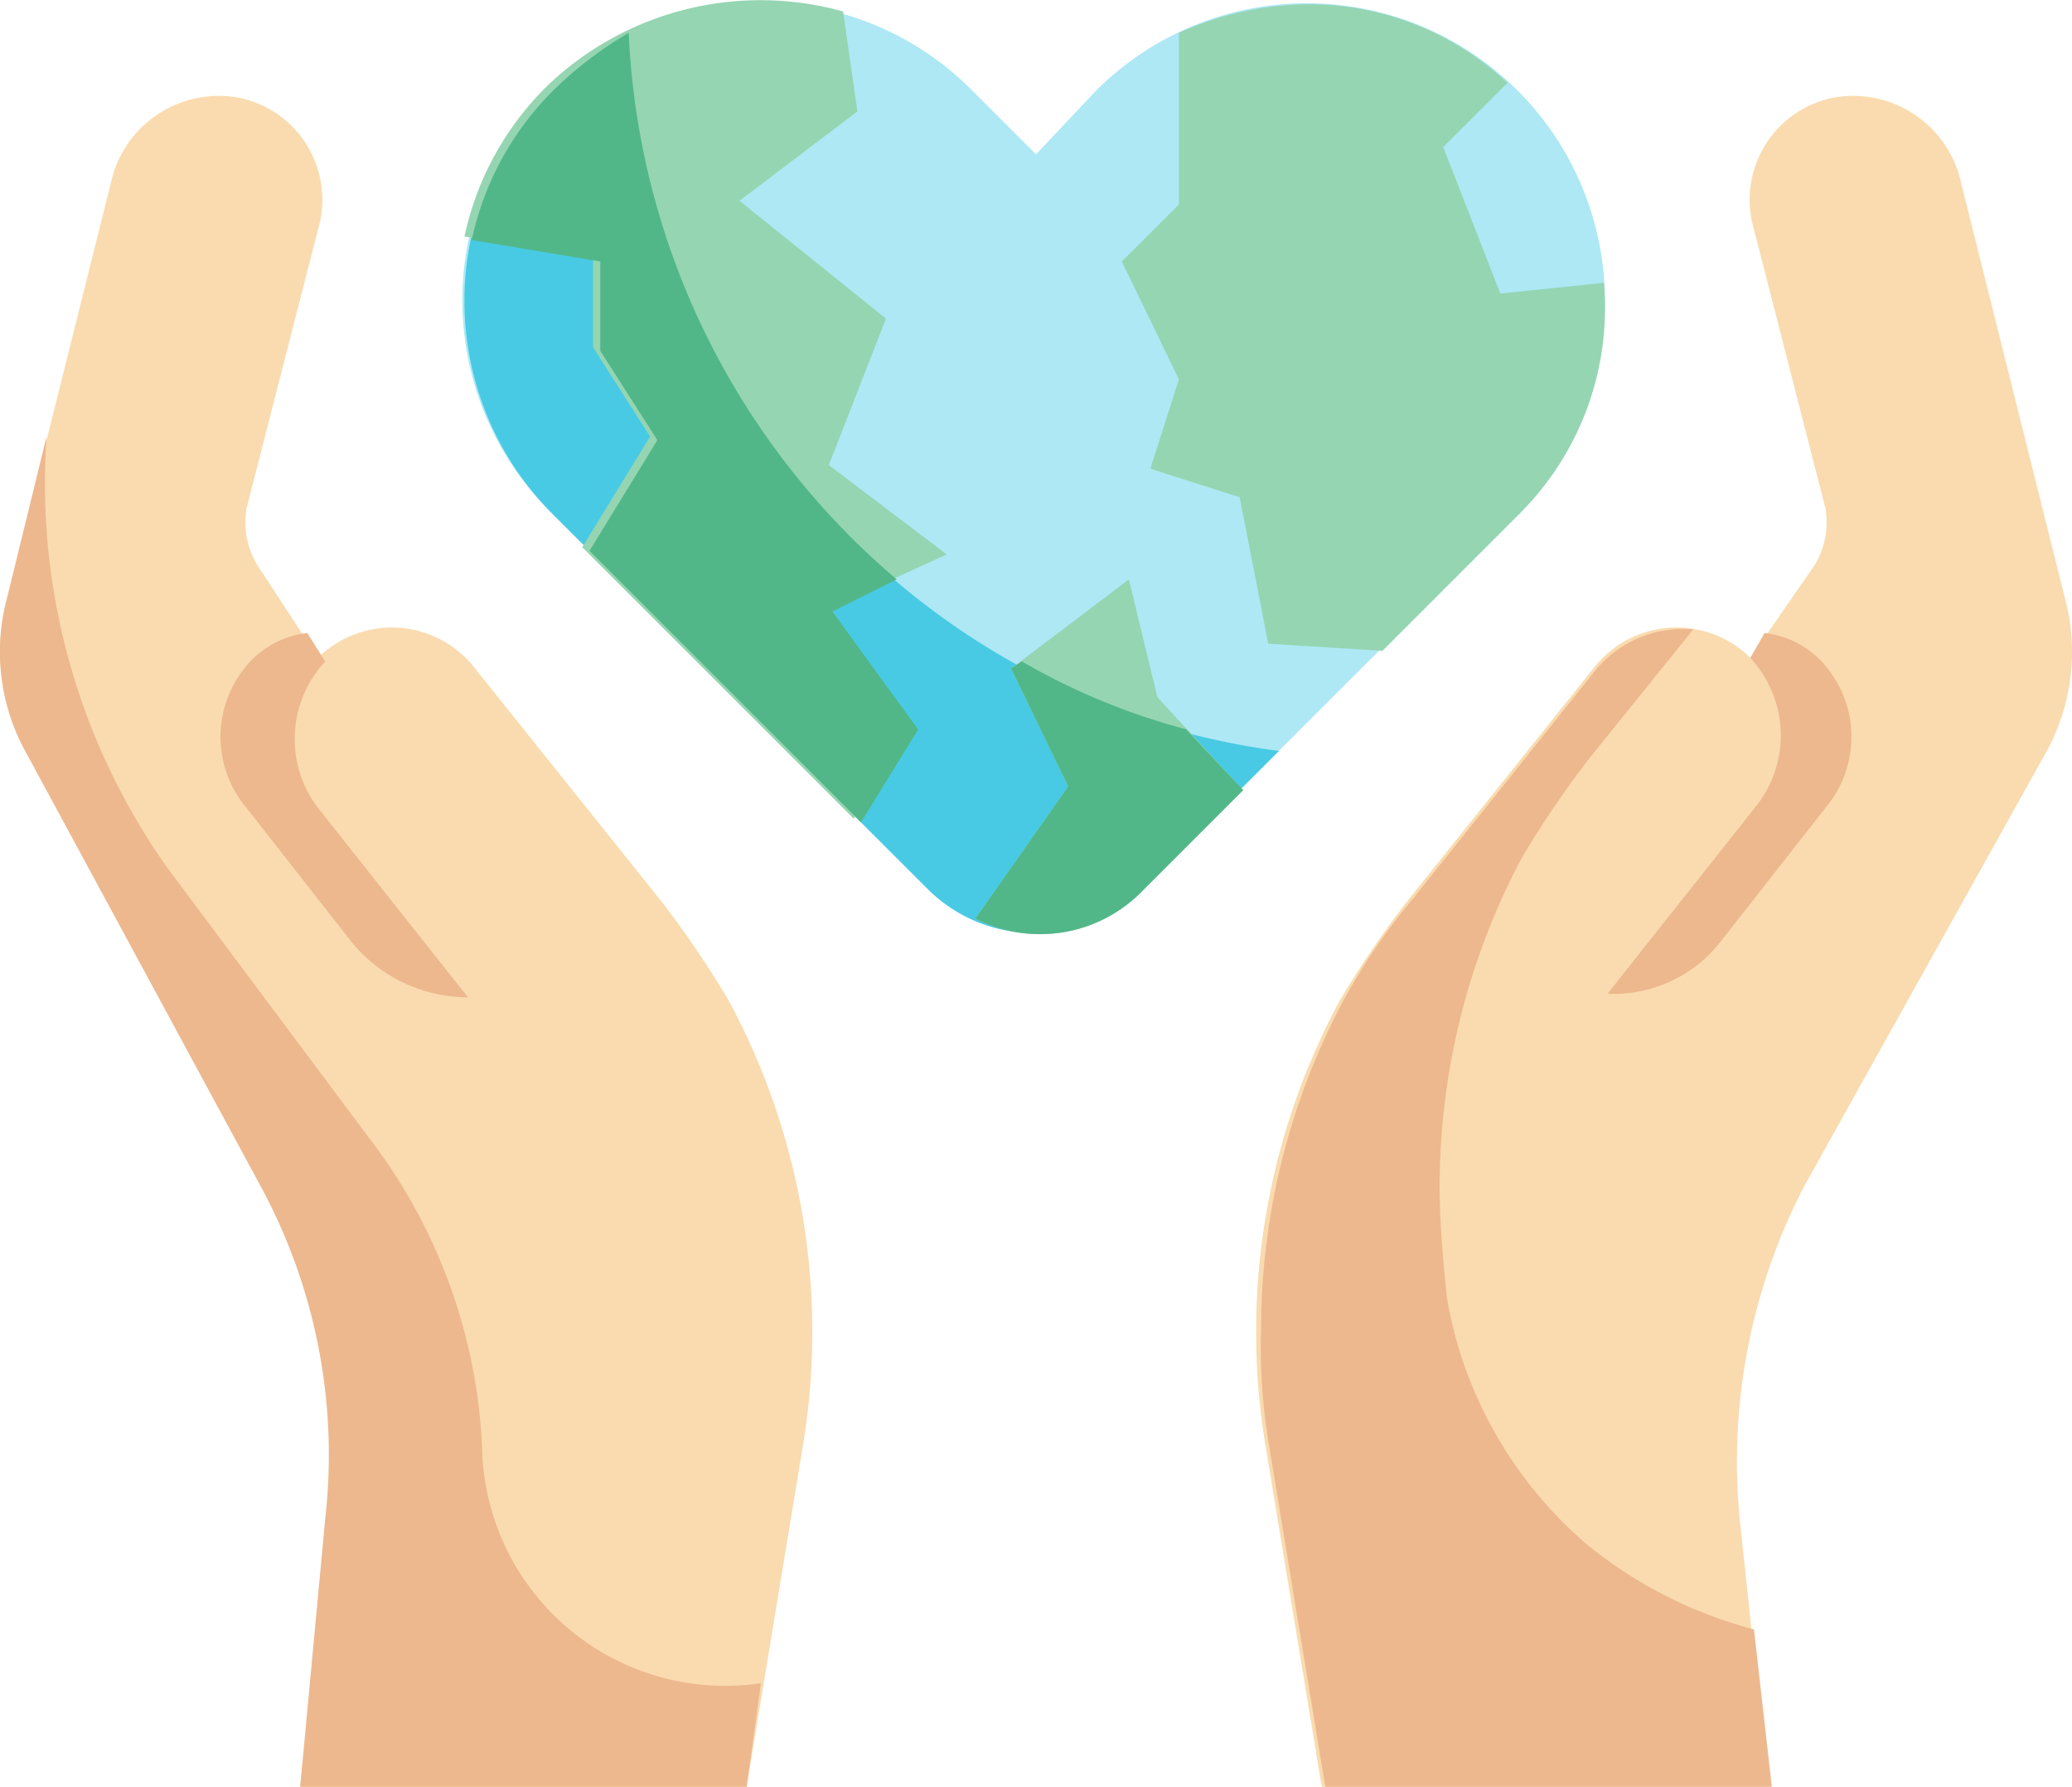 <svg xmlns="http://www.w3.org/2000/svg" width="101.576" height="87.589" viewBox="0 0 101.576 87.589">
  <g id="Success_Numbers" data-name="Success Numbers" transform="translate(0 0)">
    <g id="Color_copy" transform="translate(0 0)">
      <g id="Group_101" data-name="Group 101">
        <g id="Group_94" data-name="Group 94" transform="translate(22.639)">
          <g id="Group_93" data-name="Group 93">
            <path id="Path_2849" data-name="Path 2849" d="M44.074,18.511l-3.152-3.152A14.611,14.611,0,1,0,20.259,36.022L38.82,54.583a7.4,7.4,0,0,0,10.331,0L67.713,36.022A14.611,14.611,0,0,0,47.05,15.359Z" transform="translate(-15.925 -10.946)" fill="#ade8f4"/>
            <path id="Path_2850" data-name="Path 2850" d="M55.925,47.1,49.1,53.926a7.4,7.4,0,0,1-10.331,0L20.2,35.364a14.8,14.8,0,0,1,0-20.663,18.588,18.588,0,0,1,3.677-2.8C24.93,30.111,38.414,44.82,55.925,47.1Z" transform="translate(-15.869 -10.289)" fill="#48cae4"/>
            <g id="Group_92" data-name="Group 92" transform="translate(0.131)">
              <path id="Path_2851" data-name="Path 2851" d="M39.64,38.157l-5.779-4.378,2.8-7.179-7.179-5.779,5.779-4.378-.7-4.9a15.1,15.1,0,0,0-14.534,3.677A14.635,14.635,0,0,0,16,22.572l6.3,1.051V28l2.8,4.378-3.327,5.428L35.087,51.115l2.8-4.378-4.378-5.779Z" transform="translate(-16 -10.98)" fill="#95d5b2"/>
              <path id="Path_2852" data-name="Path 2852" d="M43.433,37.531l-4.9,4.9a6.994,6.994,0,0,1-8.23,1.4l4.553-6.479-2.8-5.779L37.83,27.2l1.4,5.779Z" transform="translate(-5.26 1.202)" fill="#95d5b2"/>
              <path id="Path_2853" data-name="Path 2853" d="M54.012,35.965l-6.829,6.829-5.6-.35-1.4-7.179-4.378-1.4,1.4-4.378-2.8-5.779,2.8-2.8V12.5a15.739,15.739,0,0,1,6.3-1.4,14.2,14.2,0,0,1,9.806,3.852L50.16,18.1l2.8,7.179,5.078-.525a14.212,14.212,0,0,1-4.027,11.207Z" transform="translate(-2.18 -10.89)" fill="#95d5b2"/>
            </g>
            <path id="Path_2854" data-name="Path 2854" d="M38.088,46.046l-2.8,4.553L21.979,37.291l3.327-5.428-2.8-4.378V23.107l-6.3-1.051A14.635,14.635,0,0,1,20.227,14.7,18.588,18.588,0,0,1,23.9,11.9,37.317,37.317,0,0,0,37.038,38.691l-3.152,1.576Z" transform="translate(-15.718 -10.289)" fill="#52b788"/>
            <path id="Path_2855" data-name="Path 2855" d="M43.433,35.8l-4.9,4.9a6.994,6.994,0,0,1-8.23,1.4l4.553-6.479-2.8-5.779.525-.35a32.559,32.559,0,0,0,8.055,3.327Z" transform="translate(-5.128 2.93)" fill="#52b788"/>
          </g>
        </g>
        <g id="Group_97" data-name="Group 97" transform="translate(0 4.676)">
          <g id="Group_95" data-name="Group 95">
            <path id="Path_2856" data-name="Path 2856" d="M3.353,38.252,8.431,17.94a5.418,5.418,0,0,1,6.129-4.2,5.1,5.1,0,0,1,4.027,6.479l-3.5,13.658a4.059,4.059,0,0,0,.525,2.8l2.977,4.553.175-.175a5.151,5.151,0,0,1,7.53.7L35.4,53.136a48.16,48.16,0,0,1,3.327,4.9A34.2,34.2,0,0,1,42.4,79.577L39.6,96.563H17.712l1.4-13.133a29.309,29.309,0,0,0-3.152-16.285L4.229,45.782a10.169,10.169,0,0,1-.876-7.53Z" transform="translate(-2.996 -13.651)" fill="#f9dbaf"/>
          </g>
          <g id="Group_96" data-name="Group 96" transform="translate(0 16.722)">
            <path id="Path_2857" data-name="Path 2857" d="M15.524,43.759,10.446,37.28a5.4,5.4,0,0,1,.35-7.355A4.6,4.6,0,0,1,13.423,28.7l.876,1.4a5.569,5.569,0,0,0-.35,7.179L21.3,46.561a7.391,7.391,0,0,1-5.779-2.8Z" transform="translate(1.643 -19.069)" fill="#edb88e"/>
            <path id="Path_2858" data-name="Path 2858" d="M40.3,84.313A11.918,11.918,0,0,1,26.642,73.106a26.877,26.877,0,0,0-5.6-15.585L11.233,44.388A32.62,32.62,0,0,1,5.279,23.2L3.353,31.08a10.169,10.169,0,0,0,.876,7.53L15.786,59.973a27.615,27.615,0,0,1,3.152,16.285L17.712,89.391H39.6Z" transform="translate(-2.996 -23.2)" fill="#edb88e"/>
          </g>
        </g>
        <g id="Group_100" data-name="Group 100" transform="translate(61.559 4.676)">
          <g id="Group_98" data-name="Group 98">
            <path id="Path_2859" data-name="Path 2859" d="M77.811,38.252,72.733,17.94a5.418,5.418,0,0,0-6.129-4.2,5.1,5.1,0,0,0-4.027,6.479l3.5,13.658a4.059,4.059,0,0,1-.525,2.8L62.4,41.229l-.175-.175a5.151,5.151,0,0,0-7.53.7L45.591,53.136a48.159,48.159,0,0,0-3.327,4.9,34.2,34.2,0,0,0-3.677,21.538l2.8,16.985H63.277l-1.4-13.133a29.309,29.309,0,0,1,3.152-16.285L76.936,45.782A10.169,10.169,0,0,0,77.811,38.252Z" transform="translate(-38.151 -13.651)" fill="#f9dbaf"/>
          </g>
          <path id="Path_2860" data-name="Path 2860" d="M53.6,43.759l5.078-6.479a5.4,5.4,0,0,0-.35-7.355A4.6,4.6,0,0,0,55.7,28.7L55,29.926a5.569,5.569,0,0,1,.35,7.179L48,46.386A6.661,6.661,0,0,0,53.6,43.759Z" transform="translate(-30.754 -2.347)" fill="#edb88e"/>
          <g id="Group_99" data-name="Group 99" transform="translate(0.261 26.151)">
            <path id="Path_2861" data-name="Path 2861" d="M63.34,85.346H41.452l-2.8-16.985a28.287,28.287,0,0,1-.35-5.428,34.326,34.326,0,0,1,4.027-16.11,30.224,30.224,0,0,1,3.327-4.9L54.76,30.538a5.551,5.551,0,0,1,4.728-1.926l-5.078,6.3a48.166,48.166,0,0,0-3.327,4.9,34.326,34.326,0,0,0-4.027,16.11c0,1.751.175,3.677.35,5.428a20.45,20.45,0,0,0,6.829,12.082,21.642,21.642,0,0,0,8.23,4.2Z" transform="translate(-38.3 -28.585)" fill="#edb88e"/>
          </g>
        </g>
      </g>
    </g>
  </g>
</svg>
